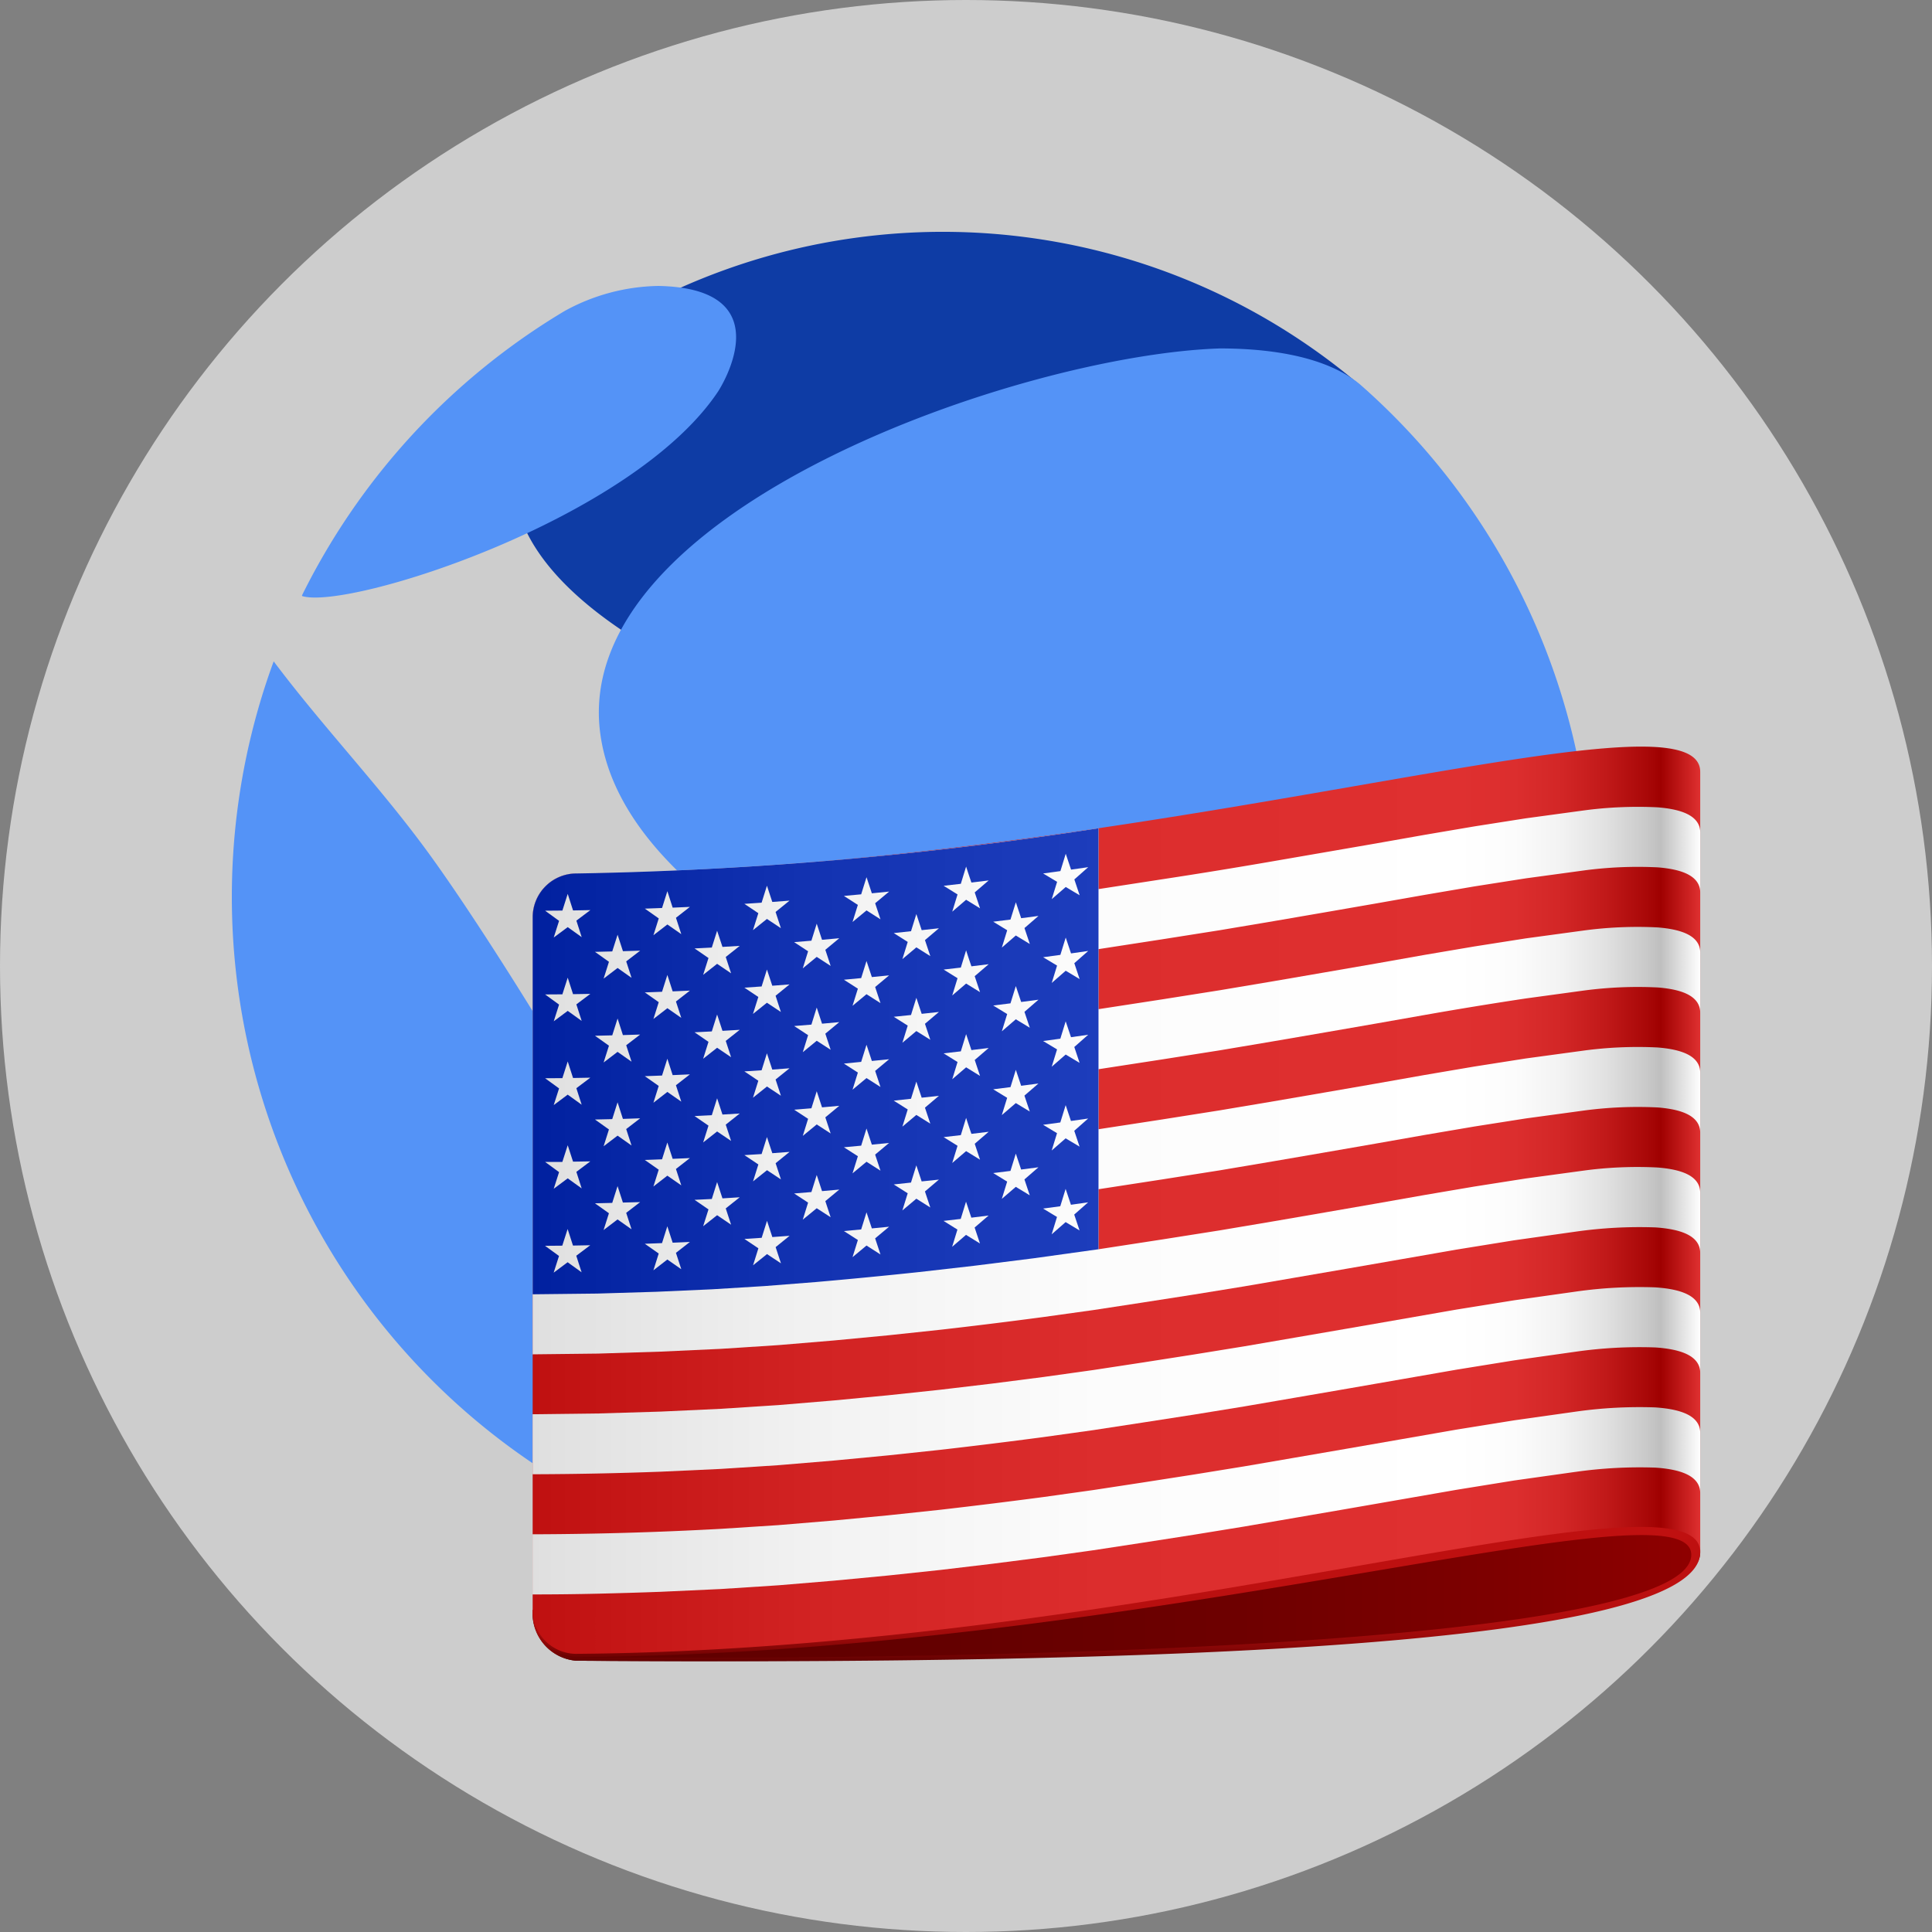 <svg xmlns="http://www.w3.org/2000/svg" xmlns:xlink="http://www.w3.org/1999/xlink" width="250" height="250" xmlns:v="https://vecta.io/nano"><rect width="100%" height="100%" fill="#808080" stroke="none"/><defs><linearGradient id="A" x1="17.336" x2="80" y1="74.339" y2="74.339" xlink:href="#AG"><stop offset="0" stop-color="#600000"/><stop offset=".327" stop-color="#630000"/><stop offset=".59" stop-color="#6d0000"/><stop offset=".83" stop-color="#7e0000"/><stop offset="1" stop-color="#8f0000"/></linearGradient><linearGradient id="B" x1="48.668" x2="48.668" y1="68.69" y2="80" xlink:href="#AG"><stop offset=".35" stop-color="#bf1010"/><stop offset=".645" stop-color="#bd1010"/><stop offset=".752" stop-color="#b60f0f"/><stop offset=".828" stop-color="#ab0d0d"/><stop offset=".889" stop-color="#9a0a0a"/><stop offset=".941" stop-color="#840606"/><stop offset=".987" stop-color="#690202"/><stop offset="1" stop-color="#600000"/></linearGradient><linearGradient id="C" x1="17.336" x2="80" y1="55.314" y2="55.314" xlink:href="#AG"><stop offset="0" stop-color="#bf1010"/><stop offset=".021" stop-color="#c11212"/><stop offset=".244" stop-color="#d22323"/><stop offset=".487" stop-color="#dc2d2d"/><stop offset=".791" stop-color="#df3030"/><stop offset=".841" stop-color="#dc2e2e"/><stop offset=".882" stop-color="#d22626"/><stop offset=".919" stop-color="#c11919"/><stop offset=".954" stop-color="#a90808"/><stop offset=".966" stop-color="#9f0000"/><stop offset="1" stop-color="#df3030"/></linearGradient><linearGradient id="D" x1="17.336" x2="80" y1="48.905" y2="48.905" xlink:href="#AG"><stop offset="0" stop-color="#dfdfdf"/><stop offset=".021" stop-color="#e1e1e1"/><stop offset=".244" stop-color="#f2f2f2"/><stop offset=".487" stop-color="#fcfcfc"/><stop offset=".791" stop-color="#fff"/><stop offset=".841" stop-color="#fcfcfc"/><stop offset=".882" stop-color="#f2f2f2"/><stop offset=".919" stop-color="#e1e1e1"/><stop offset=".954" stop-color="#c9c9c9"/><stop offset=".966" stop-color="#bfbfbf"/><stop offset="1" stop-color="#fff"/></linearGradient><linearGradient xlink:href="#D" id="E" y1="64.973" y2="64.973"/><linearGradient xlink:href="#D" id="F" y1="71.401" y2="71.401"/><linearGradient id="G" x1="17.336" x2="80" y1="47.875" y2="47.875" xlink:href="#AG"><stop offset="0" stop-color="#00209f"/><stop offset=".021" stop-color="#0222a1"/><stop offset=".244" stop-color="#1333b2"/><stop offset=".487" stop-color="#1d3dbc"/><stop offset=".791" stop-color="#2040bf"/><stop offset=".841" stop-color="#1e3dbc"/><stop offset=".882" stop-color="#1933b2"/><stop offset=".919" stop-color="#1122a1"/><stop offset=".954" stop-color="#050a89"/><stop offset=".966" stop-color="#00007f"/><stop offset="1" stop-color="#2040bf"/></linearGradient><linearGradient xlink:href="#D" id="H" x1="17.337" x2="79.997" y1="39.947" y2="39.947"/><linearGradient xlink:href="#D" id="I" x1="17.337" x2="79.994" y1="51.042" y2="51.042"/><linearGradient xlink:href="#D" id="J" x1="17.337" x2="79.994" y1="55.527" y2="55.527"/><linearGradient xlink:href="#D" id="K" x1="17.337" x2="79.997" y1="48.919" y2="48.919"/><linearGradient xlink:href="#D" id="L" x1="17.337" x2="79.997" y1="53.403" y2="53.403"/><linearGradient xlink:href="#D" id="M" x1="17.337" x2="79.997" y1="44.433" y2="44.433"/><linearGradient xlink:href="#D" id="N" x1="17.333" x2="80.009" y1="55.161" y2="55.161"/><linearGradient xlink:href="#D" id="O" x1="17.337" x2="79.994" y1="46.557" y2="46.557"/><linearGradient xlink:href="#D" id="P" x1="17.337" x2="79.994" y1="53.123" y2="53.123"/><linearGradient xlink:href="#D" id="Q" x1="17.337" x2="79.994" y1="57.609" y2="57.609"/><linearGradient xlink:href="#D" id="R" x1="17.337" x2="79.994" y1="42.071" y2="42.071"/><linearGradient xlink:href="#D" id="S" x1="17.337" x2="79.996" y1="48.638" y2="48.638"/><linearGradient xlink:href="#D" id="T" x1="17.337" x2="79.997" y1="57.89" y2="57.89"/><linearGradient xlink:href="#D" id="U" x2="80.008" y1="49.054" y2="49.054"/><linearGradient xlink:href="#D" id="V" x2="80.008" y1="44.568" y2="44.568"/><linearGradient xlink:href="#D" id="W" x2="79.991" y1="58.025" y2="58.025"/><linearGradient xlink:href="#D" id="X" x1="17.337" x2="79.994" y1="44.153" y2="44.153"/><linearGradient xlink:href="#D" id="Y" x1="17.337" x2="79.994" y1="39.666" y2="39.666"/><linearGradient xlink:href="#D" id="Z" x2="79.991" y1="53.539" y2="53.539"/><linearGradient xlink:href="#D" id="a" x2="79.993" y1="42.277" y2="42.277"/><linearGradient xlink:href="#D" id="b" x2="79.993" y1="46.762" y2="46.762"/><linearGradient xlink:href="#D" id="c" x2="79.993" y1="55.732" y2="55.732"/><linearGradient xlink:href="#D" id="d" x2="79.993" y1="51.247" y2="51.247"/><linearGradient xlink:href="#D" id="e" x2="80.006" y1="40.082" y2="40.082"/><linearGradient xlink:href="#D" id="f" x1="17.333" x2="80.009" y1="50.676" y2="50.676"/><linearGradient xlink:href="#D" id="g" x1="17.339" x2="79.995" y1="49.546" y2="49.546"/><linearGradient xlink:href="#D" id="h" x1="17.339" x2="79.995" y1="45.061" y2="45.061"/><linearGradient xlink:href="#D" id="i" x1="17.339" x2="79.995" y1="54.032" y2="54.032"/><linearGradient xlink:href="#D" id="j" x1="17.327" x2="80.015" y1="43.144" y2="43.144"/><linearGradient xlink:href="#D" id="k" x1="17.34" x2="79.994" y1="40.576" y2="40.576"/><linearGradient xlink:href="#D" id="l" x1="17.327" x2="80.015" y1="38.659" y2="38.659"/><linearGradient xlink:href="#D" id="m" x1="17.338" x2="79.998" y1="46.953" y2="46.953"/><linearGradient xlink:href="#D" id="n" x1="17.338" x2="79.998" y1="42.468" y2="42.468"/><linearGradient xlink:href="#D" id="o" x1="17.339" x2="79.997" y1="55.925" y2="55.925"/><linearGradient xlink:href="#D" id="p" x1="17.338" x2="79.998" y1="37.981" y2="37.981"/><linearGradient xlink:href="#D" id="q" x1="17.338" x2="79.998" y1="51.438" y2="51.438"/><linearGradient xlink:href="#D" id="r" x1="17.327" x2="80.015" y1="47.63" y2="47.63"/><linearGradient xlink:href="#D" id="s" x1="17.333" x2="80.009" y1="41.705" y2="41.705"/><linearGradient xlink:href="#D" id="t" x1="17.338" x2="79.995" y1="52.676" y2="52.676"/><linearGradient xlink:href="#D" id="u" x1="17.327" x2="80.015" y1="52.115" y2="52.115"/><linearGradient xlink:href="#D" id="v" x1="17.338" x2="79.995" y1="43.706" y2="43.706"/><linearGradient xlink:href="#D" id="w" x1="17.338" x2="79.995" y1="57.163" y2="57.163"/><linearGradient xlink:href="#D" id="x" x1="17.333" x2="80.009" y1="46.19" y2="46.19"/><linearGradient xlink:href="#D" id="y" x1="17.334" x2="80.006" y1="39.22" y2="39.22"/><linearGradient xlink:href="#D" id="z" x1="17.338" x2="79.995" y1="48.192" y2="48.192"/><linearGradient xlink:href="#D" id="AA" x1="17.327" x2="80.015" y1="56.601" y2="56.601"/><linearGradient xlink:href="#D" id="AB" x1="17.338" x2="79.996" y1="54.653" y2="54.653"/><linearGradient xlink:href="#D" id="AC" x1="17.338" x2="79.996" y1="41.198" y2="41.198"/><linearGradient xlink:href="#D" id="AD" x1="17.338" x2="79.996" y1="50.168" y2="50.168"/><linearGradient xlink:href="#D" id="AE" x1="17.338" x2="79.996" y1="45.682" y2="45.682"/><linearGradient xlink:href="#D" id="AF"/><linearGradient id="AG" gradientUnits="userSpaceOnUse"/></defs><circle cx="125" cy="125" r="125" fill="#cdcdcd" fill-rule="evenodd"/><g transform="matrix(2.411 0 0 2.417 27.128 21.612)"><path fill="#0e3ca5" d="M32.585 59.26c2 7.4 9.176 13.045 12.8 12.811.127-.008 13.745-2.547 21.2-15 5.8-9.693 3.827-19.051-4.064-19.255-2.838.207-33.745 7.349-29.934 21.446m29.198-47.527l-.008-.007.011-.007a34.628 34.628 0 0 0-36.5-5.266 20.417 20.417 0 0 0-2.2 1.074c-.486.259-.972.516-1.444.8l.115.036a15.776 15.776 0 0 0-3.655 3.459C8.172 24.953 41.486 34.5 59.3 34.528c8.191 5.882 10.491-16.561 2.485-22.793z"/><path fill="#5493f7" d="M27.3 12C22.723 18.88 7.478 23.727 4.971 22.972l-.017-.032c.1-.207.207-.414.313-.619a36.682 36.682 0 0 1 10.87-12.683q1.407-1.032 2.914-1.929a10.784 10.784 0 0 1 5.039-1.342c6.789.13 3.244 5.58 3.208 5.635m-3.754 48.611c.329 2.161-.008 10.7-.45 11.418-.381.023-1.174.072-3.471-1.217A36.541 36.541 0 0 1 3.054 27.558q.183-.55.383-1.093c2.631 3.5 5.676 6.666 8.264 10.2 2.465 3.365 5.856 8.851 6.546 10.024 4.284 7.277 4.967 11.767 5.294 13.925m50.648-21.52a36.418 36.418 0 0 1-2.54 13.406c-4.3 4.62-33.284-6.753-33.568-6.878C34.116 43.885 22.05 38.6 20.961 30.3 19.4 18.35 43.63 10.026 54.28 9.711c1.277.015 5.163.06 7.429 1.9a36.413 36.413 0 0 1 12.48 27.483M54.568 71.466c-3.159 1.475-6.638.4-5.734-2.676 1.735-5.909 16.886-11.967 20.232-12.3.413-.041.588.24.405.561a36.857 36.857 0 0 1-14.9 14.41"/><path fill="url(#A)" d="M17.336 77.255a2.552 2.552 0 0 0 2.329 2.713c30.7.21 60.335-1.2 60.335-5.8 0-13.924-62.664 3.087-62.664 3.087z"/><path fill="url(#B)" d="M17.336 77.255a2.549 2.549 0 0 0 2.34 2.713c30.692.233 60.287-.731 60.324-5.8 0-13.924-62.664 3.087-62.664 3.087zm2.341 2.536a2.208 2.208 0 0 1-.245-.014 2.4 2.4 0 0 1-1.987-1.762 2.369 2.369 0 0 0 2.229 1.761c30.671-.192 59.845-9.636 59.845-5.478 0 4.244-29.172 5.702-59.842 5.493z"/><path fill="url(#C)" d="M19.679 37.822a2.343 2.343 0 0 0-2.343 2.344v37.089a2.342 2.342 0 0 0 2.329 2.345C50.363 79.37 80.037 69.209 80 74.17V32.393c.037-4.96-29.627 5.2-60.321 5.429z"/><path fill="url(#AF)" d="M24.205 63.421l3.216-.148 3.095-.2 2.986-.249 2.9-.275 2.825-.3a291.93 291.93 0 0 0 5.492-.677l2.7-.375 2.682-.409 2.7-.42 2.718-.44 2.751-.472 2.815-.484 2.884-.5 2.967-.516 3.073-.494 3.3-.464a24.378 24.378 0 0 1 4.28-.228c1.345.091 2.41.433 2.41 1.371v-3.216c0-.926-1.021-1.258-2.274-1.361a21.6 21.6 0 0 0-4 .168l-3.089.419-2.759.432-2.672.453-2.644.465-2.68.464-2.767.476-2.9.488-3.127.492-3.381.519v-3.214l3.381-.519 3.127-.492 2.9-.489 2.768-.475 2.679-.464 2.644-.465 2.672-.453 2.759-.432 3.089-.419a21.851 21.851 0 0 1 4-.169c1.254.1 2.275.436 2.275 1.361V48.5c0-.924-1.021-1.258-2.274-1.362a21.865 21.865 0 0 0-4 .169l-3.089.419-2.759.432-2.672.453-2.644.466-2.68.464-2.767.475-2.9.487-3.127.493-3.38.518v-3.213l3.381-.519 3.127-.492 2.9-.488 2.768-.475 2.679-.464 2.644-.465a217.896 217.896 0 0 1 5.431-.885l3.089-.42a21.95 21.95 0 0 1 4-.168c1.253.1 2.274.437 2.274 1.362V42.07c0-.925-1.021-1.256-2.274-1.36a21.776 21.776 0 0 0-4 .168l-3.089.419-2.759.432-2.672.452-2.644.467-2.68.463-2.767.475-2.9.487-3.129.494-3.38.519v-3.214l3.379-.52 3.13-.493 2.9-.487 2.768-.475 2.679-.464 2.644-.465 2.672-.454 2.758-.431 3.09-.419a21.851 21.851 0 0 1 4-.169c1.254.1 2.275.437 2.275 1.361v-3.213c0-.925-1.021-1.258-2.274-1.362a21.955 21.955 0 0 0-4 .169l-3.089.419-2.759.432-2.672.453-2.644.466-2.679.462-2.768.477a300.015 300.015 0 0 1-6.03.979l-3.38.52v-3.259a203.887 203.887 0 0 1-28.029 2.423 2.343 2.343 0 0 0-2.343 2.344v23.4l3.512-.04 3.358-.105z"/><path fill="url(#E)" d="M24.2 69.849l3.217-.148 3.1-.2 2.985-.248 2.9-.276 2.825-.3a317.514 317.514 0 0 0 5.49-.676l2.7-.376 2.683-.41 2.7-.418 2.72-.441 2.752-.472 2.814-.484 2.884-.5 2.968-.516 3.073-.494 3.3-.464a24.187 24.187 0 0 1 4.28-.229c1.345.092 2.41.435 2.41 1.372v-3.217c0-.937-1.065-1.281-2.409-1.372a24.294 24.294 0 0 0-4.281.228l-3.3.465-3.073.493-2.967.516-2.885.5-2.814.484-2.751.472-2.72.44-2.7.421-2.683.408-2.7.376-2.728.349-2.762.327-2.825.3-2.9.275-2.986.249-3.1.2-3.217.148-3.357.1-3.51.042v3.213a202.98 202.98 0 0 0 6.867-.137z"/><path fill="url(#F)" d="M77.59 66.407a24.378 24.378 0 0 0-4.28.228l-3.3.465-3.072.493-2.969.516-2.884.5-2.815.484-2.752.472-2.72.44-2.7.419-2.684.409-2.7.377a326.153 326.153 0 0 1-5.49.676l-2.825.3-2.9.276-2.986.248-3.1.2a194.222 194.222 0 0 1-10.084.29v3.22q1.8 0 3.51-.04 1.71-.04 3.357-.1l3.217-.148 3.1-.2 2.986-.248 2.9-.275 2.825-.3 2.763-.328 2.726-.348 2.7-.376 2.684-.409 2.7-.42 2.72-.441 2.754-.472 2.814-.483 2.883-.5 2.97-.516 3.072-.494 3.3-.463a24.475 24.475 0 0 1 4.28-.228c1.345.089 2.41.432 2.41 1.37v-3.223c0-.938-1.065-1.278-2.41-1.371z"/><path fill="url(#G)" d="M24 60.216l2.963-.132 2.82-.173 2.746-.215a294.748 294.748 0 0 0 5.564-.537l2.958-.337 3.184-.4 3.47-.482V35.4a203.8 203.8 0 0 1-28.024 2.422 2.343 2.343 0 0 0-2.343 2.344v20.185l3.477-.039L24 60.216z"/><path fill="url(#H)" d="M24.566 38.77l-.285.9-.924.034.747.524-.286.9.748-.576.747.518-.286-.876.748-.583-.925.04z"/><path fill="url(#I)" d="M27.236 49.858l-.285.905-.926.046.748.513-.286.9.749-.588.75.506-.287-.872.75-.595-.926.055z"/><path fill="url(#J)" d="M27.523 55.216l-.287-.873-.285.906-.926.045.748.513-.286.9.749-.59.75.508-.287-.872.75-.595-.926.058z"/><path fill="url(#K)" d="M24.565 47.74l-.285.9-.924.034.746.522-.284.9.747-.579.748.52-.287-.878.749-.582-.925.04z"/><path fill="url(#L)" d="M24.564 52.225l-.284.9-.925.034.747.522-.285.9.747-.581.749.519-.287-.877.749-.583-.925.04z"/><path fill="url(#M)" d="M24.566 43.255l-.286.9-.924.034.747.523-.285.9.748-.578.747.519-.287-.877.749-.583-.925.041-.284-.879z"/><path fill="url(#N)" d="M32.582 53.965l-.285.912-.927.077.749.489-.285.913.748-.612.748.483a290.83 290.83 0 0 1-.286-.864l.748-.618-.925.083-.285-.863z"/><path fill="url(#O)" d="M27.236 45.373l-.285.905-.926.046.748.512-.286.905.749-.589.75.506-.287-.873.75-.593-.926.054z"/><path fill="url(#P)" d="M29.911 51.933l-.287.91-.924.057.75.5-.286.907.749-.6.749.494-.286-.868.748-.606-.925.07a62.45 62.45 0 0 1-.288-.864z"/><path fill="url(#Q)" d="M30.2 57.287l-.286-.868-.287.909-.926.061.75.5-.286.91.749-.6.749.495-.286-.868.748-.606z"/><path fill="url(#R)" d="M27.236 40.888l-.285.9-.926.047.748.513-.286.9.749-.589.75.507-.287-.873.75-.595-.926.055z"/><path fill="url(#S)" d="M29.909 47.449l-.285.909-.925.06.749.5-.287.909.75-.6.749.494-.286-.869.748-.6-.925.07z"/><path fill="url(#T)" d="M24.85 57.589l-.286-.878-.285.9-.924.035.747.522-.285.9.747-.579.749.52-.287-.877.749-.583z"/><path fill="url(#U)" d="M19.218 47.886l-.287.893-.927.006.75.544-.287.893.75-.559.75.539-.285-.884.749-.563-.927.016z"/><path fill="url(#V)" d="M19.218 43.4l-.287.892-.927.006.75.544-.286.893.75-.557.749.537-.285-.885.749-.562-.927.015z"/><path fill="url(#W)" d="M19.5 57.742l-.287-.885-.287.891-.926.008.75.543-.286.894.749-.558.75.539a304.2 304.2 0 0 1-.286-.887l.749-.562-.926.017z"/><path fill="url(#X)" d="M29.161 45.342l.748-.6.75.495-.285-.869.748-.607-.925.071-.287-.867-.286.907-.926.062.75.5z"/><path fill="url(#Y)" d="M29.161 40.856l.749-.6.749.494-.285-.868.748-.606-.925.07-.287-.869-.286.909-.926.062.75.5z"/><path fill="url(#Z)" d="M19.218 52.371l-.288.893h-.926l.75.547-.287.891.75-.558.75.538-.285-.885.748-.562-.926.015z"/><path fill="url(#a)" d="M21.894 41.1l-.286.895-.927.023.75.533-.286.9.749-.57.75.528-.287-.881.749-.574-.924.029-.288-.883z"/><path fill="url(#b)" d="M21.894 45.588l-.286.9-.927.022.75.531-.286.9.748-.569.751.526-.287-.88.749-.573-.926.029-.286-.886z"/><path fill="url(#c)" d="M22.179 55.439l-.286-.881-.286.9-.928.022.751.532-.287.9.749-.569.751.528-.287-.881.749-.574z"/><path fill="url(#d)" d="M21.893 50.073l-.286.9-.926.021.749.533-.286.9.749-.57.75.528-.287-.88.75-.575-.926.031z"/><path fill="url(#e)" d="M19.218 38.914l-.286.893-.928.008.75.543-.286.891.75-.555.75.536-.285-.884.75-.563-.929.017z"/><path fill="url(#f)" d="M32.582 49.481l-.285.912-.926.076.748.488-.285.914.748-.613.748.483-.286-.863.748-.618-.925.083-.285-.862z"/><path fill="url(#g)" d="M43.268 48.335l-.287.925-.927.117.749.456-.287.925.751-.644.75.453-.287-.852.751-.648-.927.121z"/><path fill="url(#h)" d="M43.268 43.85l-.287.925-.927.115.75.458-.286.924.75-.644.75.453-.287-.851.751-.649-.927.121z"/><path fill="url(#i)" d="M43.553 53.672l-.286-.852-.287.926-.926.115.749.457-.287.925.75-.644.75.453-.286-.851.75-.649z"/><path fill="url(#j)" d="M40.6 41.936l-.284.924-.922.106.746.463-.284.923.744-.637.747.459-.286-.854.75-.641-.926.113a31.775 31.775 0 0 1-.285-.856z"/><path fill="url(#k)" d="M43.269 39.364l-.288.925-.927.115.751.458-.287.926.75-.646.751.455a213.15 213.15 0 0 0-.287-.853l.751-.649-.928.121z"/><path fill="url(#l)" d="M40.6 37.452l-.284.923-.922.106.746.463-.284.922.744-.637.748.459-.286-.853.749-.641-.926.113a35.676 35.676 0 0 1-.285-.855z"/><path fill="url(#m)" d="M45.944 45.738l-.287.929-.925.124.749.449-.287.928.749-.652.748.445-.285-.849.746-.656-.922.131z"/><path fill="url(#n)" d="M45.946 41.253l-.287.927-.926.126.748.447-.286.93.75-.654.747.447-.285-.851.746-.655-.922.131z"/><path fill="url(#o)" d="M46.226 55.558l-.285-.849-.287.928-.924.125.748.449-.287.93.75-.655.747.447-.286-.85.747-.656-.923.131z"/><path fill="url(#p)" d="M45.947 36.766l-.287.929-.927.126.751.448-.288.927.751-.651.747.444-.285-.849.745-.656-.921.132z"/><path fill="url(#q)" d="M45.943 50.224l-.287.928-.925.124.748.45-.286.927.749-.651.747.444-.285-.849.746-.656-.923.131z"/><path fill="url(#r)" d="M40.6 46.422l-.284.923-.923.107.747.464-.284.922.744-.638.748.46-.286-.854.749-.641-.926.112z"/><path fill="url(#s)" d="M32.582 40.509l-.285.912-.927.077.749.49-.285.913.748-.614.748.484-.286-.863.748-.619-.925.084-.285-.864z"/><path fill="url(#t)" d="M35.254 51.477l-.286.917-.927.086.75.479-.287.917.75-.621.75.477-.287-.86.749-.624-.925.092-.287-.863z"/><path fill="url(#u)" d="M40.6 50.907l-.284.923-.923.107.747.464-.285.921.745-.636.747.459-.285-.853.749-.642-.926.112a31.712 31.712 0 0 1-.285-.855z"/><path fill="url(#v)" d="M35.254 42.507l-.286.916-.927.087.75.479-.287.917.75-.621.75.477-.286-.862.749-.623-.926.091z"/><path fill="url(#w)" d="M35.254 55.963l-.286.916-.927.087.75.479-.287.918.75-.622.75.478-.287-.862.749-.623-.925.09z"/><path fill="url(#x)" d="M32.582 45l-.285.913-.926.076.748.489-.285.913.748-.613.748.483-.286-.863.748-.618-.925.084z"/><path fill="url(#y)" d="M35.255 38.021l-.287.917-.927.086.749.48-.286.915.751-.62.749.477-.286-.861.75-.624-.927.092z"/><path fill="url(#z)" d="M35.254 46.992l-.286.916-.927.092.75.48-.286.917.749-.622.75.477-.286-.861.749-.624-.926.092-.287-.867z"/><path fill="url(#AA)" d="M40.88 56.249l-.285-.856-.284.923-.923.106.746.464-.284.923.745-.639.748.461-.286-.854.749-.642z"/><path fill="url(#AB)" d="M38.214 54.308l-.286-.859-.287.921-.925.1.749.473-.286.919.75-.629.748.47-.287-.858.749-.634-.925.097z"/><path fill="url(#AC)" d="M37.929 39.994l-.286.919-.926.1.749.474-.286.919.75-.629.748.469-.287-.857.749-.633-.925.1z"/><path fill="url(#AD)" d="M37.928 48.965l-.286.919-.926.1.75.472-.286.919.749-.627.749.467-.287-.856.749-.633-.925.1z"/><path fill="url(#AE)" d="M37.929 44.479l-.287.92-.926.095.75.472-.286.919.749-.627.749.468-.287-.857.749-.633-.925.1z"/></g></svg>